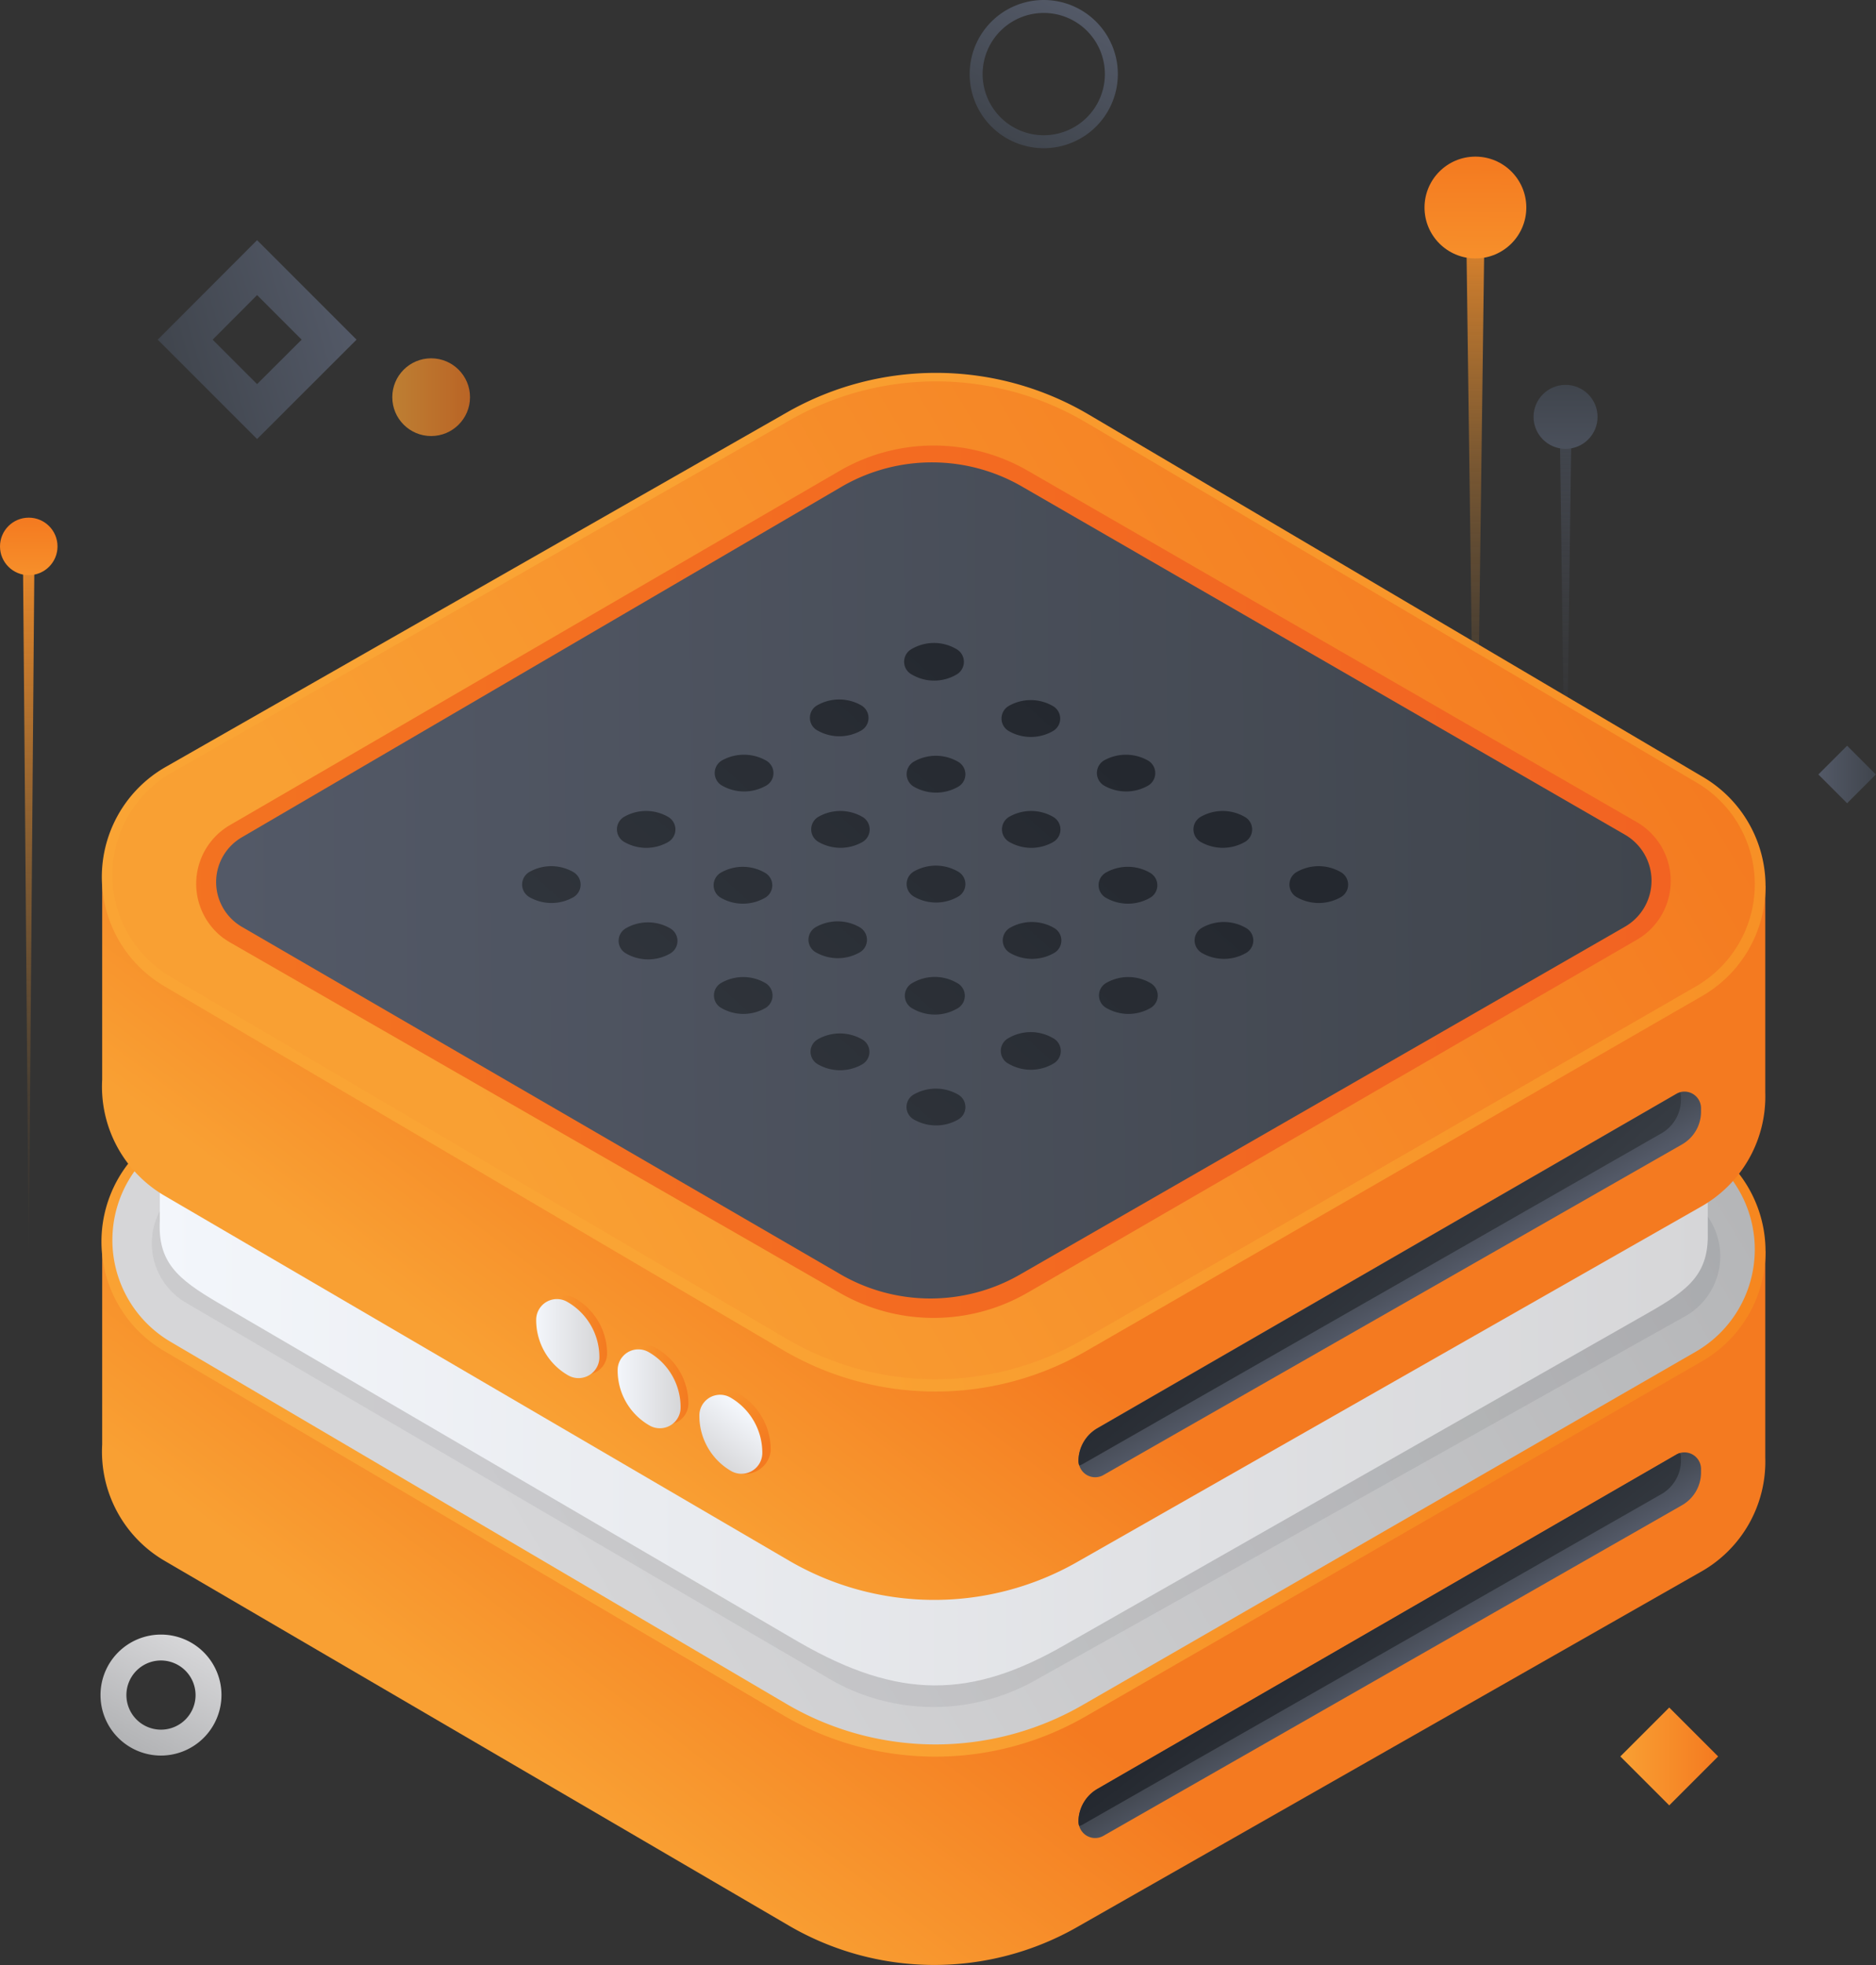 <svg xmlns="http://www.w3.org/2000/svg" xmlns:xlink="http://www.w3.org/1999/xlink" viewBox="0 0 144.85 151.69"><rect x="0" y="0" width="144.85" height="151.69" fill="#333333" stroke="none"/><defs><style>.cls-1{fill:url(#linear-gradient);}.cls-2{fill:url(#linear-gradient-2);}.cls-3{fill:url(#linear-gradient-3);}.cls-4{fill:url(#linear-gradient-4);}.cls-5{fill:url(#linear-gradient-5);}.cls-6{opacity:0.7;fill:url(#linear-gradient-6);}.cls-7{fill:url(#linear-gradient-7);}.cls-8{fill:url(#linear-gradient-8);}.cls-9{fill:url(#linear-gradient-9);}.cls-10{fill:url(#linear-gradient-10);}.cls-11{fill:url(#linear-gradient-11);}.cls-12{fill:url(#linear-gradient-12);}.cls-13{fill:url(#linear-gradient-13);}.cls-14{fill:url(#linear-gradient-14);}.cls-15{fill:url(#linear-gradient-15);}.cls-16{opacity:0.1;fill:url(#linear-gradient-16);}.cls-17{fill:url(#linear-gradient-17);}.cls-18{fill:url(#linear-gradient-18);}.cls-19{fill:url(#linear-gradient-19);}.cls-20{fill:url(#linear-gradient-20);}.cls-21{fill:url(#linear-gradient-21);}.cls-22{fill:url(#linear-gradient-22);}.cls-23{fill:url(#linear-gradient-23);}.cls-24{fill:url(#linear-gradient-24);}.cls-25{fill:url(#linear-gradient-25);}.cls-26{fill:url(#linear-gradient-26);}.cls-27{fill:url(#linear-gradient-27);}.cls-28{fill:url(#linear-gradient-28);}.cls-29{fill:url(#linear-gradient-29);}.cls-30{fill:url(#linear-gradient-30);}.cls-31{fill:url(#linear-gradient-31);}.cls-32{fill:url(#linear-gradient-32);}.cls-33{fill:url(#linear-gradient-33);}.cls-34{fill:url(#linear-gradient-34);}.cls-35{fill:url(#linear-gradient-35);}.cls-36{fill:url(#linear-gradient-36);}.cls-37{fill:url(#linear-gradient-37);}.cls-38{fill:url(#linear-gradient-38);}.cls-39{fill:url(#linear-gradient-39);}.cls-40{fill:url(#linear-gradient-40);}.cls-41{fill:url(#linear-gradient-41);}.cls-42{fill:url(#linear-gradient-42);}.cls-43{fill:url(#linear-gradient-43);}.cls-44{fill:url(#linear-gradient-44);}.cls-45{fill:url(#linear-gradient-45);}.cls-46{fill:url(#linear-gradient-46);}.cls-47{fill:url(#linear-gradient-47);}.cls-48{fill:url(#linear-gradient-48);}.cls-49{fill:url(#linear-gradient-49);}.cls-50{fill:url(#linear-gradient-50);}.cls-51{fill:url(#linear-gradient-51);}.cls-52{fill:url(#linear-gradient-52);}.cls-53{fill:url(#linear-gradient-53);}.cls-54{fill:url(#linear-gradient-54);}.cls-55{fill:url(#linear-gradient-55);}.cls-56{fill:url(#linear-gradient-56);}.cls-57{fill:url(#linear-gradient-57);}</style><linearGradient id="linear-gradient" x1="399.08" y1="751.79" x2="392.06" y2="764.73" gradientTransform="translate(276.32 -789.67) rotate(45)" gradientUnits="userSpaceOnUse"><stop offset="0" stop-color="#535967"/><stop offset="1" stop-color="#40454d"/></linearGradient><linearGradient id="linear-gradient-2" x1="14.66" y1="126.75" x2="10.21" y2="134.95" gradientUnits="userSpaceOnUse"><stop offset="0" stop-color="#d6d6d8"/><stop offset="1" stop-color="#b2b3b5"/></linearGradient><linearGradient id="linear-gradient-3" x1="83.31" y1="0.69" x2="77.86" y2="10.75" gradientTransform="matrix(1, 0, 0, 1, 0, 0)" xlink:href="#linear-gradient"/><linearGradient id="linear-gradient-4" x1="125.1" y1="135.59" x2="132.66" y2="135.59" gradientTransform="translate(-58.13 130.85) rotate(-45)" gradientUnits="userSpaceOnUse"><stop offset="0" stop-color="#f9a033"/><stop offset="1" stop-color="#f47a20"/></linearGradient><linearGradient id="linear-gradient-5" x1="140.4" y1="59.79" x2="144.85" y2="59.79" gradientTransform="translate(-0.51 118.36) rotate(-45)" xlink:href="#linear-gradient"/><linearGradient id="linear-gradient-6" x1="30.29" y1="30.66" x2="36.29" y2="30.66" gradientTransform="matrix(1, 0, 0, 1, 0, 0)" xlink:href="#linear-gradient-4"/><linearGradient id="linear-gradient-7" x1="2.22" y1="97.68" x2="2.22" y2="40.78" gradientUnits="userSpaceOnUse"><stop offset="0" stop-color="#f9a033" stop-opacity="0"/><stop offset="0.09" stop-color="#f99f33" stop-opacity="0.03"/><stop offset="0.22" stop-color="#f99e32" stop-opacity="0.1"/><stop offset="0.37" stop-color="#f99c30" stop-opacity="0.23"/><stop offset="0.55" stop-color="#f8982f" stop-opacity="0.4"/><stop offset="0.73" stop-color="#f8942c" stop-opacity="0.62"/><stop offset="0.93" stop-color="#f78f29" stop-opacity="0.89"/><stop offset="1" stop-color="#f78d28"/></linearGradient><linearGradient id="linear-gradient-8" x1="2.19" y1="47.84" x2="2.22" y2="40.03" gradientTransform="matrix(1, 0, 0, 1, 0, 0)" xlink:href="#linear-gradient-4"/><linearGradient id="linear-gradient-9" x1="113.92" y1="71.53" x2="113.92" y2="14.63" gradientUnits="userSpaceOnUse"><stop offset="0" stop-color="#f9a033" stop-opacity="0"/><stop offset="0.15" stop-color="#f9a033" stop-opacity="0.01"/><stop offset="0.28" stop-color="#f99f32" stop-opacity="0.06"/><stop offset="0.4" stop-color="#f99e32" stop-opacity="0.13"/><stop offset="0.52" stop-color="#f99c30" stop-opacity="0.23"/><stop offset="0.64" stop-color="#f8992f" stop-opacity="0.37"/><stop offset="0.75" stop-color="#f8962d" stop-opacity="0.53"/><stop offset="0.87" stop-color="#f8922b" stop-opacity="0.73"/><stop offset="0.97" stop-color="#f78e29" stop-opacity="0.94"/><stop offset="1" stop-color="#f78d28"/></linearGradient><linearGradient id="linear-gradient-10" x1="113.87" y1="26.07" x2="113.93" y2="12.21" gradientTransform="matrix(1, 0, 0, 1, 0, 0)" xlink:href="#linear-gradient-4"/><linearGradient id="linear-gradient-11" x1="120.88" y1="67.1" x2="120.88" y2="31.31" gradientUnits="userSpaceOnUse"><stop offset="0" stop-color="#535967" stop-opacity="0"/><stop offset="0.27" stop-color="#525866" stop-opacity="0.04"/><stop offset="0.48" stop-color="#505663" stop-opacity="0.17"/><stop offset="0.68" stop-color="#4c515d" stop-opacity="0.39"/><stop offset="0.86" stop-color="#464b55" stop-opacity="0.69"/><stop offset="1" stop-color="#40454d"/></linearGradient><linearGradient id="linear-gradient-12" x1="120.86" y1="38.5" x2="120.89" y2="29.78" gradientTransform="matrix(1, 0, 0, 1, 0, 0)" xlink:href="#linear-gradient"/><linearGradient id="linear-gradient-13" x1="46.34" y1="140.37" x2="63.01" y2="118.15" gradientTransform="matrix(1, 0, 0, 1, 0, 0)" xlink:href="#linear-gradient-4"/><linearGradient id="linear-gradient-14" x1="52.71" y1="128.6" x2="75.6" y2="90.38" gradientUnits="userSpaceOnUse"><stop offset="0" stop-color="#faa434"/><stop offset="1" stop-color="#f6871f"/></linearGradient><linearGradient id="linear-gradient-15" x1="38.04" y1="116.28" x2="127.15" y2="63.42" xlink:href="#linear-gradient-2"/><linearGradient id="linear-gradient-16" x1="-46.36" y1="97.02" x2="133.03" y2="97.02" gradientUnits="userSpaceOnUse"><stop offset="0" stop-color="#888385"/><stop offset="1" stop-color="#40454d"/></linearGradient><linearGradient id="linear-gradient-17" x1="12.32" y1="87.83" x2="131.86" y2="87.83" gradientUnits="userSpaceOnUse"><stop offset="0" stop-color="#f3f6fb"/><stop offset="1" stop-color="#d6d6d8"/></linearGradient><linearGradient id="linear-gradient-18" x1="46.34" y1="112.19" x2="63.01" y2="89.96" gradientTransform="matrix(1, 0, 0, 1, 0, 0)" xlink:href="#linear-gradient-4"/><linearGradient id="linear-gradient-19" x1="47.54" y1="72.7" x2="175.26" y2="49.01" xlink:href="#linear-gradient-14"/><linearGradient id="linear-gradient-20" x1="38.04" y1="88.1" x2="127.15" y2="35.23" gradientUnits="userSpaceOnUse"><stop offset="0" stop-color="#f9a033"/><stop offset="0.94" stop-color="#f47a20"/></linearGradient><linearGradient id="linear-gradient-21" x1="-39.46" y1="68.07" x2="129.2" y2="68.07" gradientUnits="userSpaceOnUse"><stop offset="0" stop-color="#f47a20"/><stop offset="1" stop-color="#f26322"/></linearGradient><linearGradient id="linear-gradient-22" x1="17.54" y1="68.54" x2="128.06" y2="67.36" gradientTransform="matrix(1, 0, 0, 1, 0, 0)" xlink:href="#linear-gradient"/><linearGradient id="linear-gradient-23" x1="51.13" y1="117.19" x2="95.87" y2="67.11" gradientUnits="userSpaceOnUse"><stop offset="0" stop-color="#383d44"/><stop offset="1" stop-color="#24282f"/></linearGradient><linearGradient id="linear-gradient-24" x1="49.07" y1="115.35" x2="93.81" y2="65.28" xlink:href="#linear-gradient-23"/><linearGradient id="linear-gradient-25" x1="47.14" y1="113.62" x2="91.88" y2="63.55" xlink:href="#linear-gradient-23"/><linearGradient id="linear-gradient-26" x1="44.89" y1="111.62" x2="89.63" y2="61.54" xlink:href="#linear-gradient-23"/><linearGradient id="linear-gradient-27" x1="42.83" y1="109.78" x2="87.57" y2="59.7" xlink:href="#linear-gradient-23"/><linearGradient id="linear-gradient-28" x1="40.9" y1="108.05" x2="85.64" y2="57.98" xlink:href="#linear-gradient-23"/><linearGradient id="linear-gradient-29" x1="38.58" y1="105.98" x2="83.32" y2="55.91" xlink:href="#linear-gradient-23"/><linearGradient id="linear-gradient-30" x1="36.53" y1="104.14" x2="81.27" y2="54.07" xlink:href="#linear-gradient-23"/><linearGradient id="linear-gradient-31" x1="34.59" y1="102.42" x2="79.34" y2="52.34" xlink:href="#linear-gradient-23"/><linearGradient id="linear-gradient-32" x1="55.04" y1="120.68" x2="99.78" y2="70.61" xlink:href="#linear-gradient-23"/><linearGradient id="linear-gradient-33" x1="53.11" y1="118.96" x2="97.85" y2="68.88" xlink:href="#linear-gradient-23"/><linearGradient id="linear-gradient-34" x1="48.8" y1="115.11" x2="93.54" y2="65.04" xlink:href="#linear-gradient-23"/><linearGradient id="linear-gradient-35" x1="46.87" y1="113.38" x2="91.61" y2="63.31" xlink:href="#linear-gradient-23"/><linearGradient id="linear-gradient-36" x1="42.5" y1="109.48" x2="87.24" y2="59.4" xlink:href="#linear-gradient-23"/><linearGradient id="linear-gradient-37" x1="40.56" y1="107.75" x2="85.3" y2="57.68" xlink:href="#linear-gradient-23"/><linearGradient id="linear-gradient-38" x1="32.39" y1="100.45" x2="77.13" y2="50.38" xlink:href="#linear-gradient-23"/><linearGradient id="linear-gradient-39" x1="30.34" y1="98.61" x2="75.08" y2="48.54" xlink:href="#linear-gradient-23"/><linearGradient id="linear-gradient-40" x1="28.4" y1="96.89" x2="73.15" y2="46.81" xlink:href="#linear-gradient-23"/><linearGradient id="linear-gradient-41" x1="26.09" y1="94.82" x2="70.83" y2="44.74" xlink:href="#linear-gradient-23"/><linearGradient id="linear-gradient-42" x1="24.03" y1="92.98" x2="68.77" y2="42.91" xlink:href="#linear-gradient-23"/><linearGradient id="linear-gradient-43" x1="22.1" y1="91.25" x2="66.84" y2="41.18" xlink:href="#linear-gradient-23"/><linearGradient id="linear-gradient-44" x1="36.31" y1="103.95" x2="81.05" y2="53.87" xlink:href="#linear-gradient-23"/><linearGradient id="linear-gradient-45" x1="34.37" y1="102.22" x2="79.11" y2="52.15" xlink:href="#linear-gradient-23"/><linearGradient id="linear-gradient-46" x1="30" y1="98.31" x2="74.74" y2="48.24" xlink:href="#linear-gradient-23"/><linearGradient id="linear-gradient-47" x1="28.07" y1="96.59" x2="72.81" y2="46.51" xlink:href="#linear-gradient-23"/><linearGradient id="linear-gradient-48" x1="108.49" y1="128.93" x2="106.76" y2="126.09" gradientTransform="matrix(1, 0, 0, 1, 0, 0)" xlink:href="#linear-gradient"/><linearGradient id="linear-gradient-49" x1="111.6" y1="133.04" x2="103.9" y2="123.19" xlink:href="#linear-gradient-23"/><linearGradient id="linear-gradient-50" x1="108.21" y1="100.67" x2="106.38" y2="97.56" gradientTransform="matrix(1, 0, 0, 1, 0, 0)" xlink:href="#linear-gradient"/><linearGradient id="linear-gradient-51" x1="110.96" y1="103.75" x2="100.86" y2="92.25" xlink:href="#linear-gradient-23"/><linearGradient id="linear-gradient-52" x1="53.59" y1="105.83" x2="58.15" y2="112.32" gradientTransform="matrix(1, 0, 0, 1, 0, 0)" xlink:href="#linear-gradient-4"/><linearGradient id="linear-gradient-53" x1="48.27" y1="106.93" x2="53.15" y2="106.93" gradientTransform="matrix(1, 0, 0, 1, 0, 0)" xlink:href="#linear-gradient-4"/><linearGradient id="linear-gradient-54" x1="41.99" y1="103.06" x2="46.87" y2="103.06" gradientTransform="matrix(1, 0, 0, 1, 0, 0)" xlink:href="#linear-gradient-4"/><linearGradient id="linear-gradient-55" x1="57.66" y1="109.11" x2="54.82" y2="112.83" xlink:href="#linear-gradient-17"/><linearGradient id="linear-gradient-56" x1="47.69" y1="107.22" x2="52.56" y2="107.22" xlink:href="#linear-gradient-17"/><linearGradient id="linear-gradient-57" x1="41.4" y1="103.36" x2="46.28" y2="103.36" xlink:href="#linear-gradient-17"/></defs><title>ella_box</title><g id="Layer_2" data-name="Layer 2"><g id="Layer_1-2" data-name="Layer 1"><path class="cls-1" d="M19.85,33.89l-7.67-7.67,7.67-7.68,7.68,7.68Zm-3.43-7.67,3.43,3.43,3.44-3.43-3.44-3.44Z"/><path class="cls-2" d="M12.44,135.52a4.67,4.67,0,1,1,4.66-4.67A4.68,4.68,0,0,1,12.44,135.52Zm0-7.34a2.67,2.67,0,1,0,2.66,2.67A2.68,2.68,0,0,0,12.44,128.18Z"/><path class="cls-3" d="M80.59,11.44a5.72,5.72,0,1,1,5.72-5.72A5.72,5.72,0,0,1,80.59,11.44ZM80.59,1a4.72,4.72,0,1,0,4.72,4.72A4.72,4.72,0,0,0,80.59,1Z"/><rect class="cls-4" x="126.21" y="132.92" width="5.34" height="5.34" transform="translate(133.63 -51.42) rotate(45)"/><rect class="cls-5" x="141.05" y="58.22" width="3.14" height="3.14" transform="translate(84.05 -83.34) rotate(45)"/><circle class="cls-6" cx="33.29" cy="30.66" r="3"/><path class="cls-7" d="M2.67,41.52,2.22,97.26,1.76,41.52c0-.4.2-.74.45-.74s.46.33.46.73Z"/><circle class="cls-8" cx="2.22" cy="42.18" r="2.22"/><path class="cls-9" d="M114.65,15.37l-.73,55.74-.74-55.74a.74.74,0,1,1,1.47,0Z"/><circle class="cls-10" cx="113.92" cy="16.02" r="3.93"/><path class="cls-11" d="M121.35,31.77l-.47,35.07-.46-35.07a.47.47,0,0,1,.46-.47.48.48,0,0,1,.47.47Z"/><circle class="cls-12" cx="120.88" cy="32.18" r="2.47"/><path class="cls-13" d="M136.3,96.57v15.94a9.76,9.76,0,0,1-5,8.84L83.15,148.77a22.27,22.27,0,0,1-22.25-.13L12.75,120.51a9.75,9.75,0,0,1-4.86-9V96S71.79,61.2,72.59,61.4Z"/><path class="cls-14" d="M83.82,132.5l47.6-27.42a9.79,9.79,0,0,0,.09-16.91l-47.45-28A23.24,23.24,0,0,0,60.77,60l-48,27.34a9.79,9.79,0,0,0-.11,16.94L60.46,132.4A23.21,23.21,0,0,0,83.82,132.5Z"/><path class="cls-15" d="M83.59,131.62l47.35-27.28A9.12,9.12,0,0,0,131,88.59L83.82,60.78A22.75,22.75,0,0,0,61,60.61L13.28,87.81a9.11,9.11,0,0,0-.11,15.77L60.7,131.52A22.74,22.74,0,0,0,83.59,131.62Z"/><path class="cls-16" d="M130.71,101.22a5.19,5.19,0,0,1-.65.42L79.81,129.78a16,16,0,0,1-15.46,0L14.54,100.67a7.65,7.65,0,0,1-.67-.43,5.31,5.31,0,0,1,.64-8.94l49.84-27a15.92,15.92,0,0,1,15.5,0l50.2,28A5.32,5.32,0,0,1,130.71,101.22Z"/><path class="cls-17" d="M131.86,78.29V95.13c.09,3.2-1.45,4.43-4.62,6.23L82.39,126.88c-7.41,4.32-13,4.32-20.71-.12L16.86,100.58c-3.18-1.86-4.69-3.16-4.52-6.38V77.74S71.81,45.37,72.56,45.56Z"/><path class="cls-18" d="M136.3,68.39V84.33a9.76,9.76,0,0,1-5,8.84L83.15,120.59a22.27,22.27,0,0,1-22.25-.13L12.75,92.33a9.75,9.75,0,0,1-4.86-9V67.79S71.79,33,72.59,33.22Z"/><path class="cls-19" d="M83.82,104.32l47.6-27.43a9.78,9.78,0,0,0,.09-16.9L84.06,32a23.22,23.22,0,0,0-23.29-.17L12.8,59.2a9.78,9.78,0,0,0-.11,16.93l47.77,28.09A23.23,23.23,0,0,0,83.82,104.32Z"/><path class="cls-20" d="M83.59,103.43l47.35-27.28A9.11,9.11,0,0,0,131,60.41L83.82,32.59A22.75,22.75,0,0,0,61,32.43L13.28,59.63a9.11,9.11,0,0,0-.11,15.77L60.7,103.33A22.74,22.74,0,0,0,83.59,103.43Z"/><path class="cls-21" d="M127,72.13a5.41,5.41,0,0,1-.61.41L79.32,99.8a14.51,14.51,0,0,1-14.48,0L17.78,72.76a6.65,6.65,0,0,1-.62-.41,5.24,5.24,0,0,1,.6-8.66L64.84,36.34a14.51,14.51,0,0,1,14.52,0l47.05,27.14A5.25,5.25,0,0,1,127,72.13Z"/><path class="cls-22" d="M78.77,98.38l46.69-26.84a4.1,4.1,0,0,0,0-7.11L79,37.61a13.89,13.89,0,0,0-13.91-.1L18.63,64.66a4,4,0,0,0,0,6.86l46.18,26.8A13.86,13.86,0,0,0,78.77,98.38Z"/><path class="cls-23" d="M85.44,77.82l0,0a3.4,3.4,0,0,0,3.38,0h0a1.11,1.11,0,0,0,0-1.94h0a3.41,3.41,0,0,0-3.41,0h0A1.11,1.11,0,0,0,85.44,77.82Z"/><path class="cls-24" d="M77.9,82.13h0a3.42,3.42,0,0,0,3.39,0h0a1.12,1.12,0,0,0,0-2h0a3.41,3.41,0,0,0-3.41,0h0A1.12,1.12,0,0,0,77.9,82.13Z"/><path class="cls-25" d="M70.58,86.43l0,0a3.44,3.44,0,0,0,3.39,0h0a1.11,1.11,0,0,0,0-1.94l0,0a3.45,3.45,0,0,0-3.42,0h0A1.11,1.11,0,0,0,70.58,86.43Z"/><path class="cls-26" d="M78,73.57h0a3.4,3.4,0,0,0,3.38,0h0a1.11,1.11,0,0,0,0-1.94h0a3.41,3.41,0,0,0-3.41,0h0A1.12,1.12,0,0,0,78,73.57Z"/><path class="cls-27" d="M70.49,77.87h0a3.42,3.42,0,0,0,3.39,0h0a1.12,1.12,0,0,0,0-2h0a3.41,3.41,0,0,0-3.41,0h0A1.12,1.12,0,0,0,70.49,77.87Z"/><path class="cls-28" d="M63.17,82.17l0,0a3.44,3.44,0,0,0,3.39,0h0a1.11,1.11,0,0,0,0-1.94l0,0a3.45,3.45,0,0,0-3.42,0h0A1.11,1.11,0,0,0,63.17,82.17Z"/><path class="cls-29" d="M70.58,69.22h0a3.42,3.42,0,0,0,3.39,0h0a1.11,1.11,0,0,0,0-1.94h0a3.42,3.42,0,0,0-3.42,0h0A1.12,1.12,0,0,0,70.58,69.22Z"/><path class="cls-30" d="M63,73.52l0,0a3.42,3.42,0,0,0,3.38,0h0a1.12,1.12,0,0,0,0-1.94l0,0a3.41,3.41,0,0,0-3.41,0h0A1.12,1.12,0,0,0,63,73.52Z"/><path class="cls-31" d="M55.71,77.82l0,0a3.4,3.4,0,0,0,3.38,0h0a1.12,1.12,0,0,0,0-1.94h0a3.41,3.41,0,0,0-3.41,0h0A1.11,1.11,0,0,0,55.71,77.82Z"/><path class="cls-32" d="M100.13,69.26l0,0a3.44,3.44,0,0,0,3.39,0h0a1.11,1.11,0,0,0,0-1.94l0,0a3.41,3.41,0,0,0-3.41,0h0A1.12,1.12,0,0,0,100.13,69.26Z"/><path class="cls-33" d="M92.81,73.57h0a3.42,3.42,0,0,0,3.39,0h0a1.11,1.11,0,0,0,0-1.94h0a3.41,3.41,0,0,0-3.41,0h0A1.12,1.12,0,0,0,92.81,73.57Z"/><path class="cls-34" d="M92.72,65l0,0a3.44,3.44,0,0,0,3.39,0h0a1.11,1.11,0,0,0,0-1.94l0,0a3.41,3.41,0,0,0-3.41,0h0A1.12,1.12,0,0,0,92.72,65Z"/><path class="cls-35" d="M85.4,69.31h0a3.42,3.42,0,0,0,3.39,0h0a1.11,1.11,0,0,0,0-1.94h0a3.42,3.42,0,0,0-3.42,0h0A1.12,1.12,0,0,0,85.4,69.31Z"/><path class="cls-36" d="M85.26,60.65l0,0a3.42,3.42,0,0,0,3.38,0h0a1.12,1.12,0,0,0,0-1.94l0,0a3.46,3.46,0,0,0-3.41,0h0A1.13,1.13,0,0,0,85.26,60.65Z"/><path class="cls-37" d="M77.94,65h0a3.4,3.4,0,0,0,3.38,0h0a1.12,1.12,0,0,0,0-1.94h0a3.41,3.41,0,0,0-3.41,0h0A1.12,1.12,0,0,0,77.94,65Z"/><path class="cls-38" d="M63.21,65l0,0a3.42,3.42,0,0,0,3.38,0h0a1.12,1.12,0,0,0,0-1.94l0,0a3.41,3.41,0,0,0-3.41,0h0A1.12,1.12,0,0,0,63.21,65Z"/><path class="cls-39" d="M55.67,69.31h0a3.42,3.42,0,0,0,3.39,0h0a1.11,1.11,0,0,0,0-1.94h0a3.41,3.41,0,0,0-3.41,0h0A1.12,1.12,0,0,0,55.67,69.31Z"/><path class="cls-40" d="M48.35,73.61h0a3.42,3.42,0,0,0,3.39,0h0a1.12,1.12,0,0,0,0-1.95h0a3.42,3.42,0,0,0-3.42,0h0A1.12,1.12,0,0,0,48.35,73.61Z"/><path class="cls-41" d="M55.76,60.65l0,0a3.44,3.44,0,0,0,3.39,0h0a1.11,1.11,0,0,0,0-1.94l0,0a3.47,3.47,0,0,0-3.42,0h0A1.12,1.12,0,0,0,55.76,60.65Z"/><path class="cls-42" d="M48.21,65h0a3.4,3.4,0,0,0,3.38,0h0a1.12,1.12,0,0,0,0-1.94h0a3.41,3.41,0,0,0-3.41,0h0A1.12,1.12,0,0,0,48.21,65Z"/><path class="cls-43" d="M40.89,69.26l0,0a3.42,3.42,0,0,0,3.38,0h0a1.12,1.12,0,0,0,0-1.94l0,0a3.41,3.41,0,0,0-3.41,0h0A1.12,1.12,0,0,0,40.89,69.26Z"/><path class="cls-44" d="M77.9,56.44h0a3.42,3.42,0,0,0,3.39,0h0a1.11,1.11,0,0,0,0-1.94h0a3.41,3.41,0,0,0-3.41,0h0A1.12,1.12,0,0,0,77.9,56.44Z"/><path class="cls-45" d="M70.58,60.74l0,0a3.44,3.44,0,0,0,3.39,0h0a1.11,1.11,0,0,0,0-1.94l0,0a3.42,3.42,0,0,0-3.42,0h0A1.12,1.12,0,0,0,70.58,60.74Z"/><path class="cls-46" d="M70.44,52.09h0a3.4,3.4,0,0,0,3.38,0h0a1.13,1.13,0,0,0,0-2h0a3.41,3.41,0,0,0-3.41,0h0A1.12,1.12,0,0,0,70.44,52.09Z"/><path class="cls-47" d="M63.12,56.39l0,0a3.42,3.42,0,0,0,3.38,0h0a1.12,1.12,0,0,0,0-1.94l0,0a3.43,3.43,0,0,0-3.41,0h0A1.11,1.11,0,0,0,63.12,56.39Z"/><path class="cls-48" d="M131.34,113.4v.26a2.91,2.91,0,0,1-1.48,2.54L85.19,141.72a1.28,1.28,0,0,1-1.86-.76,1.1,1.1,0,0,1-.06-.37,2.94,2.94,0,0,1,1.47-2.5l44.69-25.8a1.3,1.3,0,0,1,.3-.13A1.28,1.28,0,0,1,131.34,113.4Z"/><path class="cls-49" d="M129.79,112.51v.26a3,3,0,0,1-1.48,2.55L83.63,140.83a1.3,1.3,0,0,1-.3.13,1.1,1.1,0,0,1-.06-.37,2.94,2.94,0,0,1,1.47-2.5l44.69-25.8a1.3,1.3,0,0,1,.3-.13A1,1,0,0,1,129.79,112.51Z"/><path class="cls-50" d="M131.34,85.55v.26a2.91,2.91,0,0,1-1.48,2.54L85.19,113.87a1.28,1.28,0,0,1-1.86-.76,1.1,1.1,0,0,1-.06-.37,2.94,2.94,0,0,1,1.47-2.5l44.69-25.8a1.3,1.3,0,0,1,.3-.13A1.28,1.28,0,0,1,131.34,85.55Z"/><path class="cls-51" d="M129.79,84.66v.26a3,3,0,0,1-1.48,2.55L83.63,113a1.3,1.3,0,0,1-.3.13,1.1,1.1,0,0,1-.06-.37,2.94,2.94,0,0,1,1.47-2.5l44.69-25.8a1.3,1.3,0,0,1,.3-.13A1,1,0,0,1,129.79,84.66Z"/><path class="cls-52" d="M54.08,109.06l.39.32a3.68,3.68,0,0,0,2.06,3.74l.13.46A2,2,0,0,0,59.51,112h0A5.07,5.07,0,0,0,57,107.55l0,0A2,2,0,0,0,54.08,109.06Z"/><path class="cls-53" d="M48.27,105.48v0a4.91,4.91,0,0,0,2.47,4.26h0a1.61,1.61,0,0,0,2.41-1.38h0a4.92,4.92,0,0,0-2.44-4.27h0A1.6,1.6,0,0,0,48.27,105.48Z"/><path class="cls-54" d="M42,101.62h0a4.94,4.94,0,0,0,2.46,4.27h0a1.61,1.61,0,0,0,2.41-1.38h0a4.92,4.92,0,0,0-2.44-4.27l0,0A1.6,1.6,0,0,0,42,101.62Z"/><path class="cls-55" d="M54,109.3v0a4.92,4.92,0,0,0,2.46,4.26h0a1.61,1.61,0,0,0,2.4-1.39h0a4.93,4.93,0,0,0-2.43-4.27h0A1.6,1.6,0,0,0,54,109.3Z"/><path class="cls-56" d="M47.69,105.78h0a4.89,4.89,0,0,0,2.46,4.26h0a1.6,1.6,0,0,0,2.4-1.38h0a4.9,4.9,0,0,0-2.44-4.27l0,0A1.6,1.6,0,0,0,47.69,105.78Z"/><path class="cls-57" d="M41.4,101.91v0a4.91,4.91,0,0,0,2.47,4.26h0a1.61,1.61,0,0,0,2.41-1.38h0a4.92,4.92,0,0,0-2.44-4.27h0A1.6,1.6,0,0,0,41.4,101.91Z"/></g></g></svg>